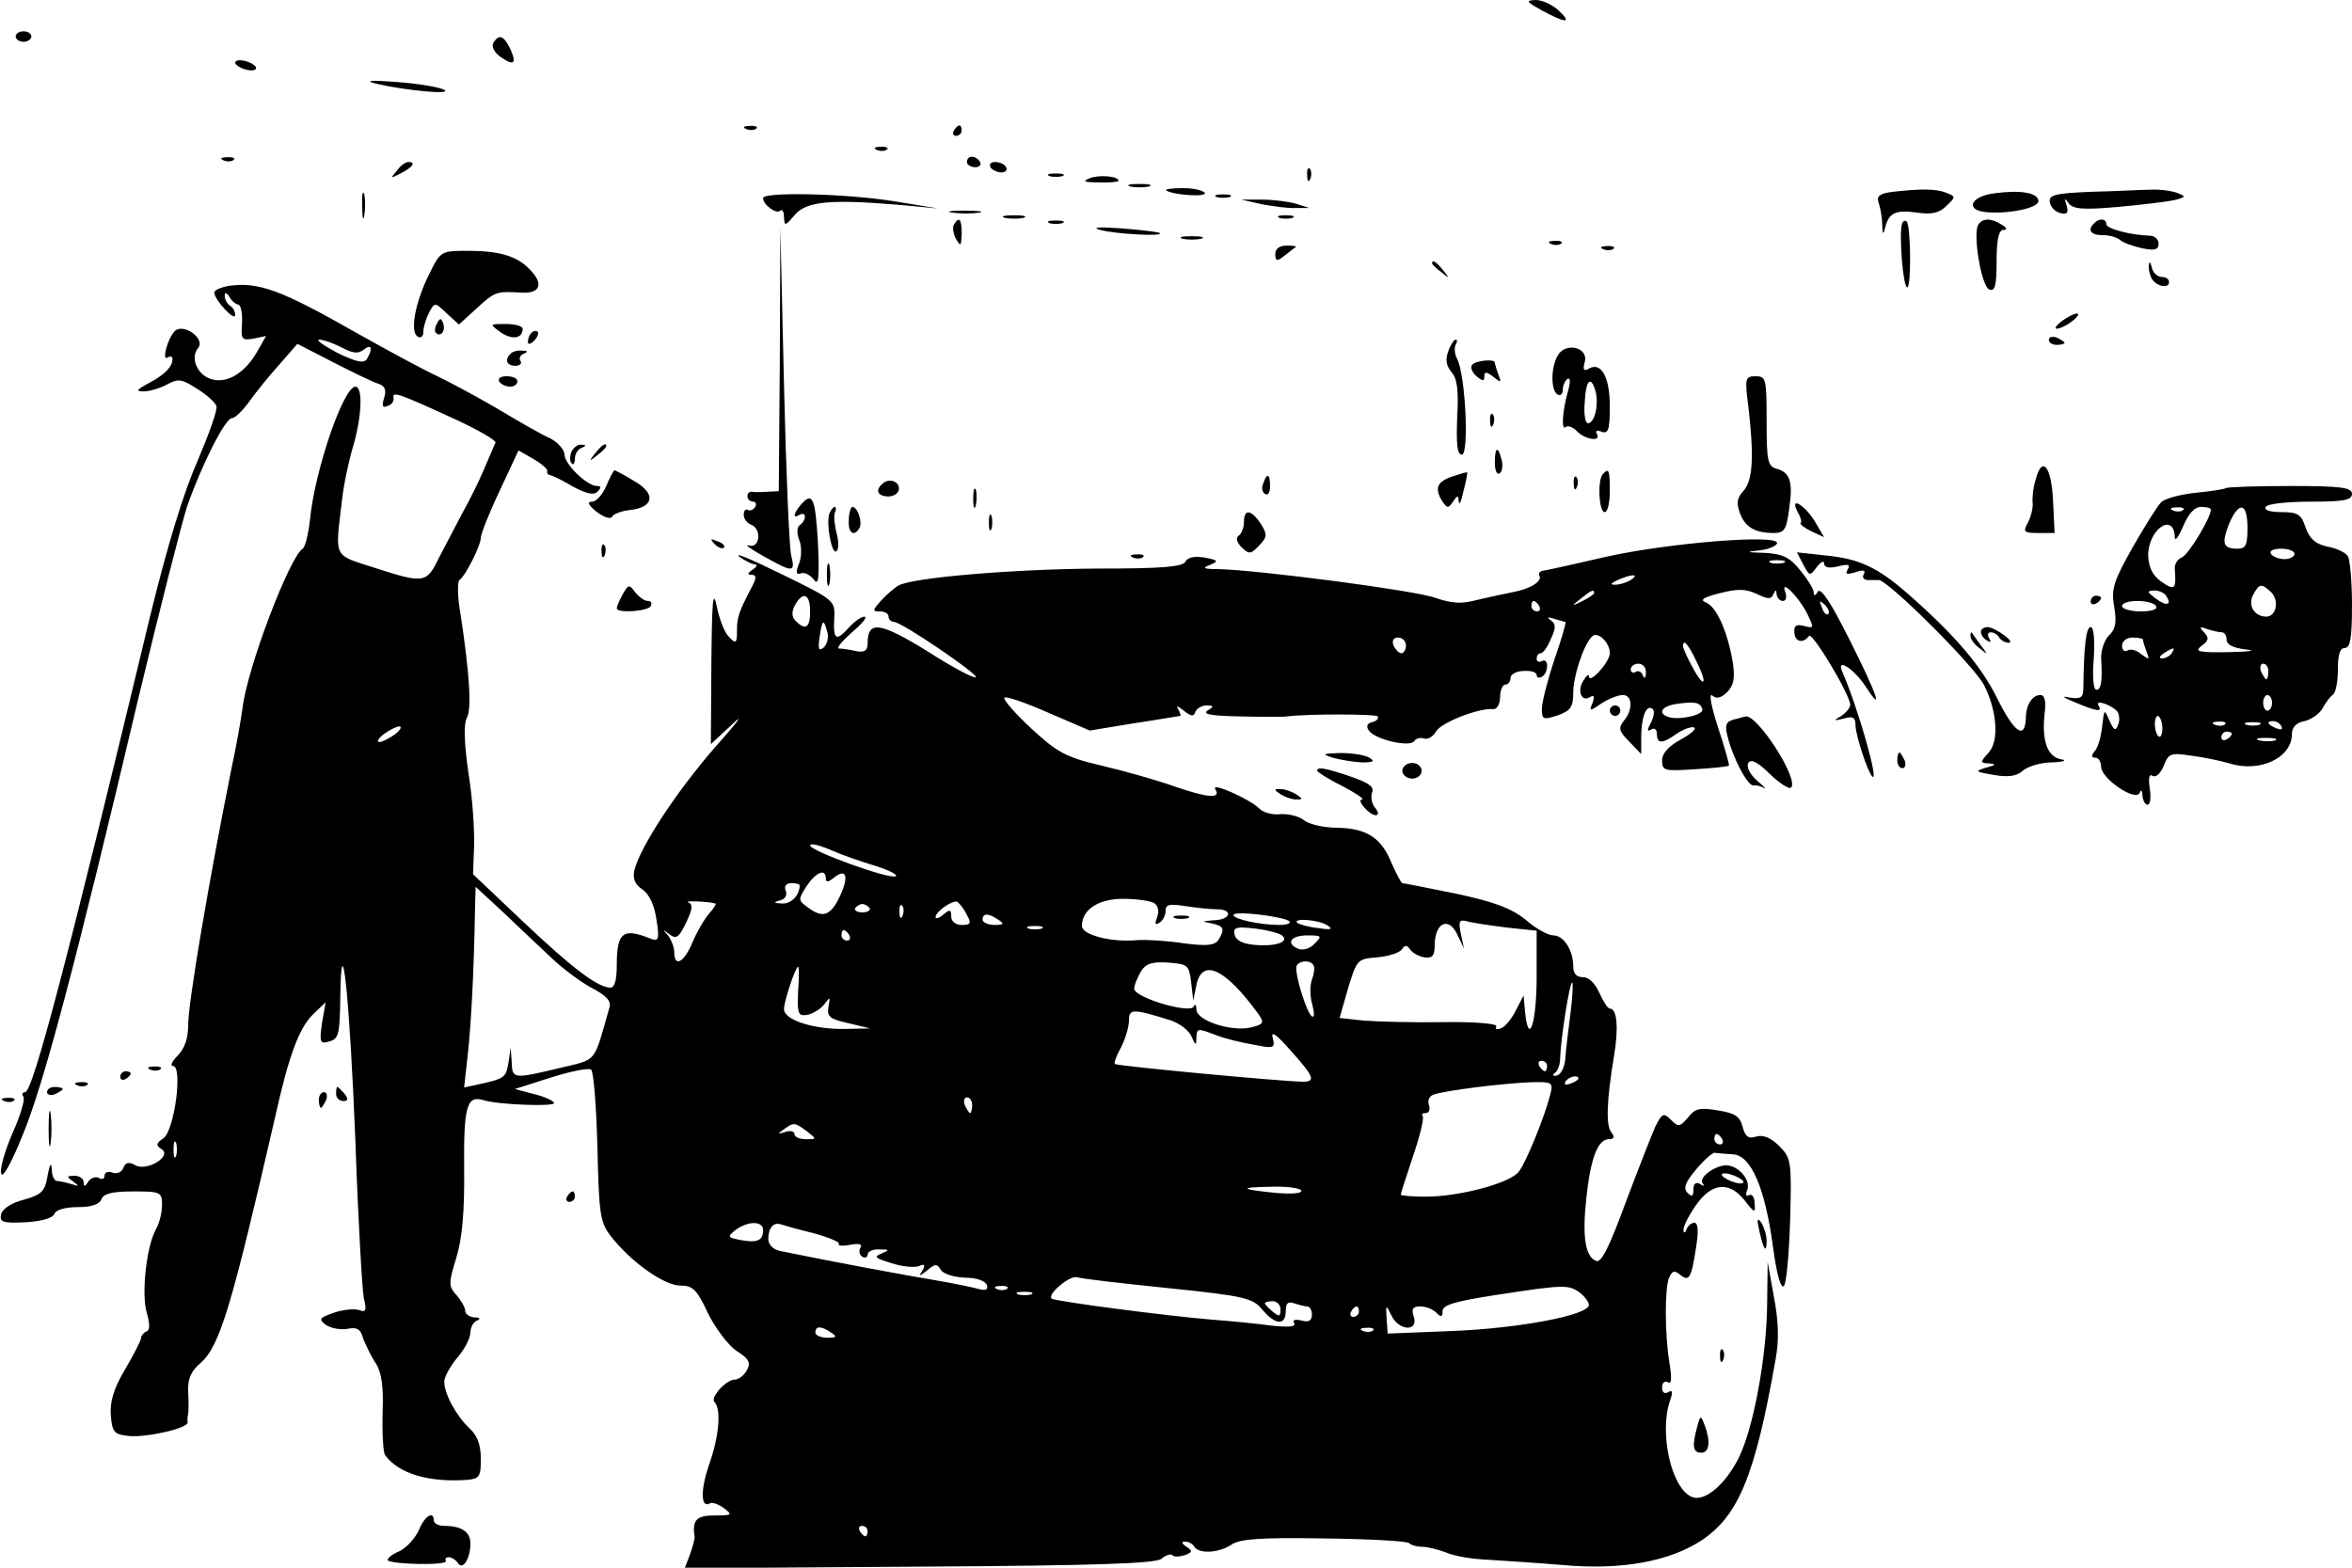 <?xml version="1.0" standalone="no"?>
<!DOCTYPE svg PUBLIC "-//W3C//DTD SVG 20010904//EN"
 "http://www.w3.org/TR/2001/REC-SVG-20010904/DTD/svg10.dtd">
<svg version="1.0" xmlns="http://www.w3.org/2000/svg"
 width="450pt" height="300pt" viewBox="0 0 450 300"
 preserveAspectRatio="xMidYMid meet">

<g transform="translate(0,300) scale(0.1,-0.1)"
fill="#000000" stroke="none">
<path d="M2950 2980 c46 -25 59 -25 32 0 -12 11 -31 20 -44 20 -20 -1 -18 -3
12 -20z"/>
<path d="M30 2930 c0 -5 7 -10 15 -10 8 0 15 5 15 10 0 6 -7 10 -15 10 -8 0
-15 -4 -15 -10z"/>
<path d="M944 2918 c-4 -6 1 -17 11 -25 28 -20 34 -16 22 12 -13 27 -22 31
-33 13z"/>
<path d="M450 2880 c0 -4 9 -10 20 -13 11 -3 20 -2 20 3 0 4 -9 10 -20 13 -11
3 -20 2 -20 -3z"/>
<path d="M719 2840 c55 -13 148 -22 131 -12 -8 5 -49 12 -90 15 -50 4 -64 3
-41 -3z"/>
<path d="M1428 2753 c7 -3 16 -2 19 1 4 3 -2 6 -13 5 -11 0 -14 -3 -6 -6z"/>
<path d="M1825 2750 c-3 -5 -1 -10 4 -10 6 0 11 5 11 10 0 6 -2 10 -4 10 -3 0
-8 -4 -11 -10z"/>
<path d="M1678 2713 c7 -3 16 -2 19 1 4 3 -2 6 -13 5 -11 0 -14 -3 -6 -6z"/>
<path d="M428 2693 c7 -3 16 -2 19 1 4 3 -2 6 -13 5 -11 0 -14 -3 -6 -6z"/>
<path d="M1850 2690 c0 -5 7 -10 16 -10 8 0 12 5 9 10 -3 6 -10 10 -16 10 -5
0 -9 -4 -9 -10z"/>
<path d="M759 2673 c-13 -15 -12 -15 9 -4 23 12 28 21 13 21 -5 0 -15 -7 -22
-17z"/>
<path d="M1895 2680 c3 -5 13 -10 21 -10 8 0 12 5 9 10 -3 6 -13 10 -21 10 -8
0 -12 -4 -9 -10z"/>
<path d="M2501 2664 c0 -11 3 -14 6 -6 3 7 2 16 -1 19 -3 4 -6 -2 -5 -13z"/>
<path d="M2008 2663 c6 -2 18 -2 25 0 6 3 1 5 -13 5 -14 0 -19 -2 -12 -5z"/>
<path d="M2085 2659 c-15 -6 -11 -8 18 -8 20 -1 37 1 37 3 0 9 -37 12 -55 5z"/>
<path d="M2163 2643 c9 -2 25 -2 35 0 9 3 1 5 -18 5 -19 0 -27 -2 -17 -5z"/>
<path d="M693 2605 c0 -22 2 -30 4 -17 2 12 2 30 0 40 -3 9 -5 -1 -4 -23z"/>
<path d="M2231 2636 c10 -9 79 -14 74 -5 -4 5 -22 9 -42 9 -20 0 -34 -2 -32
-4z"/>
<path d="M3622 2633 c-25 -3 -32 -8 -28 -20 3 -8 7 -27 7 -41 1 -21 2 -23 6
-7 7 28 20 34 62 28 28 -4 42 0 55 13 18 17 18 18 0 25 -20 8 -48 8 -102 2z"/>
<path d="M3815 2630 c-45 -6 -56 -32 -15 -36 43 -4 100 8 100 21 0 16 -33 22
-85 15z"/>
<path d="M4002 2633 c-72 -3 -83 -6 -80 -21 2 -9 11 -18 21 -20 12 -3 15 1 11
15 -5 14 -4 15 4 4 8 -11 27 -13 94 -7 45 4 94 10 108 13 23 6 23 7 5 14 -11
4 -33 7 -50 6 -16 0 -67 -3 -113 -4z"/>
<path d="M1460 2621 c0 -13 26 -32 33 -24 4 3 7 -2 7 -13 1 -17 2 -17 20 4 22
27 69 31 200 20 l75 -7 -85 14 c-95 15 -250 18 -250 6z"/>
<path d="M2328 2623 c6 -2 18 -2 25 0 6 3 1 5 -13 5 -14 0 -19 -2 -12 -5z"/>
<path d="M2415 2609 c22 -4 51 -8 65 -7 l25 0 -25 8 c-14 4 -43 8 -65 8 l-40
0 40 -9z"/>
<path d="M1823 2593 c15 -2 37 -2 50 0 12 2 0 4 -28 4 -27 0 -38 -2 -22 -4z"/>
<path d="M1923 2583 c9 -2 25 -2 35 0 9 3 1 5 -18 5 -19 0 -27 -2 -17 -5z"/>
<path d="M2448 2583 c6 -2 18 -2 25 0 6 3 1 5 -13 5 -14 0 -19 -2 -12 -5z"/>
<path d="M1825 2570 c-3 -5 -1 -18 4 -27 9 -16 10 -14 11 10 0 28 -5 34 -15
17z"/>
<path d="M2008 2573 c6 -2 18 -2 25 0 6 3 1 5 -13 5 -14 0 -19 -2 -12 -5z"/>
<path d="M3639 2571 c-6 -18 2 -121 10 -121 8 0 7 117 -1 126 -3 3 -8 1 -9 -5z"/>
<path d="M3785 2570 c-11 -18 6 -118 21 -124 11 -4 14 7 14 54 0 41 4 60 13
60 8 0 7 4 -3 10 -20 13 -37 13 -45 0z"/>
<path d="M4007 2573 c-14 -13 -7 -23 16 -23 13 0 27 -4 33 -9 5 -5 24 -12 42
-16 25 -5 32 -3 32 9 0 8 -8 15 -17 15 -35 1 -83 13 -83 22 0 11 -14 12 -23 2z"/>
<path d="M2105 2560 c30 -8 122 -13 114 -6 -2 2 -35 6 -74 9 -42 3 -58 2 -40
-3z"/>
<path d="M1492 2313 l-2 -253 -22 -1 c-13 -1 -26 -1 -30 0 -5 0 -8 -3 -8 -9 0
-5 5 -10 11 -10 5 0 7 -5 4 -10 -4 -6 -10 -8 -14 -6 -4 3 -8 -1 -8 -9 0 -8 6
-16 14 -19 21 -8 17 -46 -4 -40 -10 3 2 -6 27 -20 57 -32 62 -32 54 0 -4 14
-10 161 -14 327 l-7 302 -1 -252z"/>
<path d="M2263 2543 c9 -2 25 -2 35 0 9 3 1 5 -18 5 -19 0 -27 -2 -17 -5z"/>
<path d="M2968 2533 c7 -3 16 -2 19 1 4 3 -2 6 -13 5 -11 0 -14 -3 -6 -6z"/>
<path d="M2440 2514 c0 -14 3 -15 18 -3 9 7 19 15 21 16 2 2 -5 3 -17 3 -14 0
-22 -6 -22 -16z"/>
<path d="M3068 2523 c7 -3 16 -2 19 1 4 3 -2 6 -13 5 -11 0 -14 -3 -6 -6z"/>
<path d="M821 2475 c-27 -54 -37 -110 -22 -119 6 -4 11 0 11 9 0 9 5 25 11 37
11 20 11 20 34 -2 l23 -21 33 30 c36 33 38 34 87 31 36 -2 43 17 15 45 -24 25
-58 35 -117 35 -52 0 -53 0 -75 -45z"/>
<path d="M2740 2496 c0 -2 8 -10 18 -17 15 -13 16 -12 3 4 -13 16 -21 21 -21
13z"/>
<path d="M4111 2490 c0 -8 3 -19 7 -25 10 -14 32 -17 32 -5 0 6 -6 10 -14 10
-8 0 -17 8 -19 18 -3 12 -5 13 -6 2z"/>
<path d="M438 2453 c-16 -3 -28 -8 -28 -13 0 -13 39 -56 40 -43 0 6 -4 15 -10
18 -5 3 -10 12 -10 18 0 8 3 8 9 -1 4 -8 12 -14 17 -15 5 -1 8 -17 7 -36 -2
-30 -1 -33 22 -29 l24 5 -17 -30 c-23 -40 -56 -61 -86 -53 -28 7 -43 41 -27
60 15 18 -29 49 -45 32 -14 -15 -25 -58 -13 -50 5 3 9 2 9 -3 0 -15 -15 -30
-45 -46 -24 -13 -26 -16 -10 -16 11 0 31 6 44 13 22 12 29 11 58 -8 18 -11 35
-26 37 -33 3 -6 -14 -53 -36 -105 -27 -61 -58 -163 -91 -298 -156 -650 -224
-910 -239 -910 -5 0 -7 -4 -3 -9 3 -5 -6 -36 -20 -67 -14 -32 -25 -67 -23 -79
2 -12 18 15 41 72 40 96 101 325 222 838 41 171 83 335 93 366 28 80 73 169
86 169 6 0 21 15 34 33 12 17 38 49 57 70 l34 39 68 -35 c37 -19 76 -38 86
-41 13 -4 17 -12 12 -27 -5 -16 -3 -20 6 -16 8 2 13 9 12 15 -3 14 8 10 115
-39 46 -21 82 -42 80 -46 -2 -5 -12 -27 -22 -51 -10 -24 -29 -62 -42 -85 -12
-23 -32 -61 -44 -84 -24 -50 -29 -50 -125 -19 -78 25 -74 17 -61 126 3 30 13
77 21 104 17 56 20 116 5 116 -23 0 -78 -161 -87 -255 -3 -27 -9 -52 -14 -55
-25 -16 -106 -228 -115 -305 -3 -22 -12 -74 -21 -115 -43 -214 -83 -448 -83
-492 0 -25 -7 -45 -20 -58 -11 -11 -15 -20 -9 -20 19 0 3 -122 -18 -138 -15
-10 -15 -14 -4 -21 21 -13 -27 -43 -50 -31 -12 7 -19 6 -23 -5 -3 -8 -12 -12
-21 -9 -8 3 -15 1 -15 -6 0 -6 -5 -8 -11 -4 -6 3 -15 0 -20 -7 -6 -10 -9 -11
-9 -1 0 6 -8 12 -17 12 -16 0 -16 -2 -3 -11 12 -9 12 -10 -3 -5 -10 3 -23 6
-28 6 -5 0 -10 10 -10 23 -1 14 -4 9 -8 -13 -5 -30 -11 -36 -46 -46 -24 -6
-41 -18 -43 -28 -3 -15 4 -17 47 -15 31 2 52 8 55 16 3 8 21 13 45 13 25 0 41
5 45 15 4 11 21 15 61 15 52 0 55 -1 55 -26 0 -14 -5 -35 -12 -47 -18 -33 -28
-124 -17 -160 6 -21 6 -33 -1 -35 -5 -2 -10 -8 -10 -12 0 -5 -14 -32 -31 -61
-22 -37 -29 -62 -27 -88 3 -32 6 -36 35 -39 35 -3 113 15 112 26 -1 4 0 12 1
17 1 6 1 25 0 42 -1 24 5 39 24 55 37 33 59 108 143 473 25 113 45 167 71 193
l25 24 -7 -40 c-5 -37 -4 -40 14 -35 18 5 20 14 21 82 2 155 18 3 29 -274 5
-148 13 -283 16 -299 6 -24 4 -28 -9 -23 -9 3 -31 1 -48 -5 -28 -10 -30 -12
-16 -23 10 -7 28 -10 41 -8 19 4 26 0 31 -19 5 -12 15 -34 24 -47 11 -17 15
-44 13 -95 -1 -39 1 -76 5 -81 26 -35 83 -52 156 -47 24 2 27 6 27 40 0 27 -7
45 -21 58 -25 23 -49 66 -49 90 0 9 11 29 25 46 14 16 25 38 25 48 0 10 6 21
13 23 7 3 5 6 -5 6 -10 1 -18 6 -18 13 0 6 -8 20 -17 30 -15 17 -15 22 0 71
11 36 16 87 15 171 -1 118 5 140 36 131 26 -9 136 -13 136 -6 0 4 -17 12 -37
17 l-38 10 69 22 c38 12 73 19 77 15 5 -5 10 -72 12 -149 3 -128 5 -143 26
-170 38 -49 102 -94 132 -94 24 0 32 -7 53 -52 14 -29 39 -62 55 -73 24 -15
28 -23 20 -37 -5 -10 -16 -18 -23 -18 -17 0 -48 -35 -39 -43 13 -14 9 -63 -9
-116 -18 -50 -18 -88 0 -78 4 3 16 -1 27 -9 17 -13 16 -14 -18 -14 -35 0 -43
-9 -38 -42 0 -4 -4 -19 -9 -33 l-10 -26 449 3 c338 2 452 6 463 15 8 7 18 10
21 7 3 -4 14 -3 24 0 15 6 15 8 3 16 -9 6 -10 10 -3 10 6 0 15 -4 18 -10 9
-14 47 -12 71 4 15 11 56 14 176 12 86 -1 160 -5 164 -9 4 -4 15 -7 25 -7 10
0 30 -5 46 -11 15 -7 53 -13 83 -14 30 -2 94 -6 141 -10 111 -10 203 7 264 47
71 47 103 124 142 346 7 36 6 73 -3 120 l-12 67 -1 -80 c-1 -102 -26 -237 -54
-294 -25 -51 -65 -85 -89 -76 -40 15 -64 122 -43 184 6 17 5 22 -3 17 -7 -4
-12 -1 -12 9 0 9 5 13 11 10 7 -5 8 7 3 37 -9 57 -9 140 -1 162 6 14 10 16 21
7 18 -15 22 -7 31 52 5 30 4 47 -3 47 -6 0 -13 -6 -15 -12 -3 -8 -6 -8 -6 -2
-1 6 9 26 22 45 30 45 64 50 94 13 20 -26 22 -26 20 -7 0 12 -5 19 -11 16 -5
-4 -7 1 -3 10 7 19 -17 47 -41 47 -23 -1 -54 -25 -44 -35 4 -5 1 -5 -5 -1 -8
5 -13 1 -13 -10 0 -14 -3 -15 -11 -7 -9 9 -5 20 16 45 15 18 32 33 36 32 5 -1
21 -2 35 -3 34 -2 61 -64 76 -176 7 -52 15 -82 21 -76 5 5 10 62 12 127 3 112
2 118 -21 141 -16 16 -31 22 -44 18 -15 -5 -21 0 -26 19 -5 19 -14 26 -47 31
-34 6 -44 4 -57 -13 -16 -19 -19 -19 -33 -5 -14 14 -17 13 -30 -13 -7 -16 -33
-82 -57 -146 -31 -84 -46 -115 -56 -111 -21 8 -27 46 -19 120 8 76 22 113 43
113 10 0 12 4 5 13 -11 13 -9 62 5 146 9 54 6 91 -8 91 -4 0 -13 14 -20 30 -8
18 -20 30 -31 30 -13 0 -19 7 -19 21 0 30 -18 59 -38 59 -10 0 -34 13 -53 30
-28 22 -59 34 -134 50 -54 11 -100 20 -102 20 -2 0 -11 17 -20 37 -20 50 -48
68 -105 69 -26 0 -55 7 -64 15 -9 7 -29 12 -44 11 -15 -2 -34 3 -42 12 -18 17
-91 50 -83 36 12 -19 -13 -17 -75 4 -36 13 -100 31 -143 41 -68 16 -84 25
-134 71 -31 29 -55 56 -51 59 3 3 41 -10 84 -29 l79 -34 85 14 c47 7 86 14 88
14 2 0 0 6 -4 13 -5 7 0 6 11 -3 14 -11 19 -12 22 -2 3 6 12 12 21 12 15 0 15
-2 2 -10 -10 -7 9 -10 65 -11 44 -1 83 -1 87 0 37 5 170 5 174 0 2 -4 -2 -9
-11 -11 -9 -2 -12 -8 -6 -16 11 -17 79 -33 87 -20 3 5 12 7 18 5 7 -3 18 3 24
14 11 17 82 45 110 42 6 0 12 10 12 23 0 13 5 24 10 24 6 0 10 6 10 13 0 6 11
13 25 13 14 1 25 -2 25 -8 0 -5 5 -6 10 -3 6 3 10 13 10 21 0 8 -4 12 -10 9
-5 -3 -10 -1 -10 4 0 6 3 11 8 11 4 0 13 12 19 27 10 21 10 29 0 36 -8 6 -6 7
6 3 10 -3 20 -6 22 -6 2 0 -7 -32 -21 -72 -13 -39 -24 -82 -24 -94 0 -21 2
-22 30 -13 25 9 30 16 30 44 0 31 20 92 36 107 10 11 34 -11 34 -32 0 -17 -40
-61 -40 -44 0 5 -5 1 -11 -9 -12 -20 -3 -41 13 -31 8 5 9 1 5 -11 -7 -16 -6
-17 17 -1 14 9 32 16 41 16 18 0 20 -28 2 -49 -11 -14 -10 -20 10 -40 l23 -24
0 31 c0 38 9 64 21 56 5 -3 4 -14 -2 -26 -8 -15 -8 -19 0 -14 6 4 11 0 11 -8
0 -20 10 -20 38 0 12 8 27 14 33 12 6 -2 -5 -12 -25 -23 -24 -13 -36 -27 -36
-40 0 -20 4 -21 63 -17 34 2 63 5 65 7 1 1 -8 34 -21 73 -13 40 -18 67 -11 61
8 -7 17 -5 29 7 12 13 15 26 10 58 -10 58 -31 105 -51 113 -13 5 -5 10 27 18
34 9 50 8 71 -2 21 -10 27 -10 31 0 4 9 6 9 6 0 1 -7 6 -13 12 -13 6 0 8 7 5
16 -11 28 23 -5 41 -39 14 -29 14 -30 -5 -25 -15 4 -20 1 -19 -12 1 -19 17
-22 28 -7 6 9 79 -113 79 -132 0 -5 -8 -15 -17 -21 -16 -9 -15 -10 5 -5 17 5
22 2 22 -12 0 -20 23 -89 32 -99 14 -13 -27 131 -57 200 -13 29 22 7 46 -30
33 -51 21 -14 -33 93 -34 68 -54 99 -60 91 -5 -9 -8 -9 -8 -1 0 6 -12 25 -26
42 -20 25 -34 31 -67 33 -37 1 -38 2 -9 5 17 2 32 9 32 14 0 17 -207 0 -325
-26 -60 -14 -115 -26 -122 -27 -7 -1 -10 -5 -8 -9 7 -11 -17 -26 -50 -32 -16
-3 -47 -10 -69 -15 -29 -8 -48 -7 -80 4 -38 14 -336 53 -416 55 -27 0 -31 2
-15 8 17 7 16 9 -10 14 -19 3 -33 1 -37 -8 -6 -10 -47 -13 -167 -13 -162 -1
-352 -17 -381 -32 -8 -4 -24 -18 -34 -29 -17 -19 -17 -21 -3 -21 10 0 17 -4
17 -10 0 -5 5 -10 10 -10 15 0 163 -101 157 -106 -3 -3 -45 19 -93 50 -91 56
-114 59 -114 15 0 -14 -6 -18 -22 -15 -13 3 -27 5 -33 5 -5 1 6 14 25 31 19
16 30 29 24 30 -6 0 -19 -9 -29 -20 -25 -28 -31 -25 -29 15 2 36 2 36 -100 86
-55 27 -92 43 -82 34 11 -8 25 -15 30 -15 6 0 4 -5 -4 -10 -10 -7 -11 -10 -2
-10 9 0 10 -5 1 -22 -26 -50 -29 -59 -29 -85 0 -24 -2 -26 -15 -12 -9 8 -19
35 -24 60 -7 33 -9 7 -10 -111 l-1 -154 42 39 c23 22 8 2 -34 -45 -74 -85
-142 -189 -154 -234 -4 -17 0 -28 15 -38 14 -10 23 -31 27 -58 6 -39 4 -42
-12 -36 -52 21 -64 12 -64 -51 0 -28 -4 -43 -12 -43 -24 0 -73 37 -168 127
l-95 90 2 54 c1 30 -3 93 -11 141 -8 56 -9 93 -3 104 10 17 5 88 -12 199 -6
33 -6 62 -2 65 11 7 41 66 41 82 0 6 16 47 36 89 l36 77 28 -16 c16 -9 28 -20
27 -23 -1 -4 1 -8 5 -8 5 -1 24 -10 44 -22 26 -14 40 -17 47 -10 8 8 7 11 -1
11 -19 0 -62 42 -62 60 0 9 -12 23 -27 31 -16 7 -60 32 -98 55 -39 23 -93 52
-120 65 -28 13 -96 50 -153 82 -144 82 -187 98 -244 90z m216 -118 c22 -12 32
-12 42 -4 15 12 18 2 6 -18 -6 -9 -20 -6 -57 12 -26 14 -42 25 -34 25 8 0 27
-7 43 -15z m2759 -412 c-7 -2 -19 -2 -25 0 -7 3 -2 5 12 5 14 0 19 -2 13 -5z
m-293 -33 c-8 -5 -22 -9 -30 -9 -10 0 -8 3 5 9 27 12 43 12 25 0z m-70 -25 c0
-2 -10 -9 -22 -15 -22 -11 -22 -10 -4 4 21 17 26 19 26 11z m-1500 -35 c0 -32
-9 -37 -28 -18 -7 7 -8 17 -1 30 15 27 29 22 29 -12z m1395 10 c3 -5 1 -10 -4
-10 -6 0 -11 5 -11 10 0 6 2 10 4 10 3 0 8 -4 11 -10z m553 -15 c-3 -3 -9 2
-12 12 -6 14 -5 15 5 6 7 -7 10 -15 7 -18z m-1915 -35 c3 -10 -1 -24 -7 -29
-10 -8 -11 -3 -8 19 5 35 8 37 15 10z m1107 -25 c0 -8 -4 -15 -9 -15 -5 0 -11
7 -15 15 -3 9 0 15 9 15 8 0 15 -7 15 -15z m554 -27 c23 -44 19 -60 -4 -18
-11 19 -19 38 -20 43 0 15 9 6 24 -25z m-95 -25 c0 -11 -3 -13 -6 -5 -2 6 -9
10 -14 6 -5 -3 -9 0 -9 5 0 6 7 11 15 11 8 0 15 -8 14 -17z m108 -70 c4 -11
-45 -22 -65 -15 -21 7 -13 21 16 25 35 5 45 3 49 -10z m-2501 -48 c-11 -8 -25
-15 -30 -15 -6 0 -2 7 8 15 11 8 25 15 30 15 6 0 2 -7 -8 -15z m919 -252 c28
-9 45 -18 38 -20 -15 -5 -163 49 -163 59 0 5 17 1 38 -8 20 -9 60 -23 87 -31z
m-95 -24 c0 -8 5 -7 15 1 24 20 30 3 12 -35 -18 -38 -33 -43 -62 -21 -18 13
-18 15 -2 40 18 27 37 35 37 15z m-50 -13 c0 -19 -16 -36 -34 -35 -16 1 -17 2
-4 6 10 2 15 10 11 19 -3 8 1 14 11 14 9 0 16 -2 16 -4z m-475 -139 c22 -21
57 -47 78 -58 27 -14 37 -25 33 -37 -31 -109 -22 -98 -96 -116 -88 -21 -90
-21 -91 12 l-2 27 -4 -28 c-5 -29 -7 -31 -57 -42 l-28 -6 7 63 c6 53 12 158
14 287 l1 34 53 -49 c28 -27 70 -66 92 -87z m314 104 c2 0 -3 -9 -12 -19 -9
-10 -23 -34 -32 -55 -16 -39 -35 -49 -35 -19 0 10 -6 24 -12 32 -11 12 -10 12
3 2 13 -10 18 -6 32 23 12 25 13 35 4 38 -10 4 38 2 52 -2z m481 -22 c9 -16 7
-19 -10 -19 -12 0 -20 7 -20 16 0 14 -3 14 -15 4 -8 -7 -15 -9 -15 -5 0 11 34
34 42 29 4 -3 13 -14 18 -25z m358 23 c8 -5 10 -16 6 -27 -5 -13 -4 -16 4 -11
7 4 12 14 12 23 0 12 7 14 38 9 20 -3 47 -6 60 -6 32 0 27 -20 -5 -21 -24 -2
-25 -2 -5 -6 24 -5 26 -11 13 -32 -7 -10 -22 -12 -67 -6 -33 5 -72 7 -87 6
-51 -5 -107 10 -107 27 0 31 31 52 79 52 25 0 52 -4 59 -8z m-544 -10 c2 -4
-4 -8 -14 -8 -10 0 -16 4 -14 8 3 4 9 8 14 8 5 0 11 -4 14 -8z m63 -14 c-3 -8
-6 -5 -6 6 -1 11 2 17 5 13 3 -3 4 -12 1 -19z m740 -11 c3 -4 -5 -7 -19 -7
-37 0 -88 11 -88 19 0 9 97 -3 107 -12z m-557 3 c12 -8 11 -10 -7 -10 -13 0
-23 5 -23 10 0 13 11 13 30 0z m630 -11 c11 -7 7 -9 -18 -5 -19 2 -36 7 -40
10 -10 10 42 6 58 -5z m255 -16 c-5 24 -3 28 12 24 10 -3 44 -8 76 -12 l57 -6
0 -89 c0 -86 -15 -134 -22 -68 l-3 33 -15 -29 c-8 -16 -21 -32 -29 -34 -8 -3
-11 -1 -8 4 3 5 -42 9 -101 8 -59 -1 -128 1 -153 3 l-46 5 16 56 c17 56 18 57
56 60 22 2 43 9 47 15 6 9 10 9 16 0 4 -6 16 -13 27 -15 16 -2 20 3 20 25 1
42 27 53 43 19 l13 -27 -6 28z m-802 10 c-7 -2 -19 -2 -25 0 -7 3 -2 5 12 5
14 0 19 -2 13 -5z m461 -14 c13 -12 -16 -21 -55 -17 -22 2 -35 9 -37 20 -3 14
4 15 40 11 24 -3 47 -9 52 -14z m-829 1 c3 -5 1 -10 -4 -10 -6 0 -11 5 -11 10
0 6 2 10 4 10 3 0 8 -4 11 -10z m890 -16 c-8 -9 -22 -13 -30 -10 -26 10 -16
26 16 26 28 0 29 -1 14 -16z m-236 -74 l4 -35 6 30 c11 53 56 31 119 -56 11
-16 10 -19 -14 -25 -36 -9 -104 12 -105 34 0 9 -3 12 -5 6 -6 -15 -114 17
-114 34 0 7 6 21 13 33 9 15 21 19 52 17 38 -3 40 -5 44 -38z m234 33 c3 -5 1
-17 -3 -28 -4 -11 -4 -32 1 -48 4 -16 4 -25 -1 -22 -9 6 -30 70 -30 93 0 13
26 17 33 5z m-986 -50 c-2 -43 0 -48 18 -45 10 2 25 11 32 20 11 15 12 15 8
-5 -3 -19 3 -23 38 -31 l42 -10 -49 -1 c-59 -1 -116 17 -116 38 0 15 22 81 27
81 2 0 2 -21 0 -47z m1478 -40 c-4 -32 -9 -71 -10 -87 -1 -17 -8 -32 -16 -34
-8 -2 -10 0 -4 5 6 4 10 17 10 28 1 37 18 145 23 145 2 0 1 -26 -3 -57z m-767
-15 c19 -6 37 -20 42 -32 7 -17 9 -17 9 -3 1 20 1 20 38 6 15 -6 47 -14 71
-18 40 -8 42 -7 37 13 -4 14 7 7 34 -24 45 -50 49 -60 24 -60 -35 0 -357 30
-360 34 -2 2 3 16 12 32 8 16 15 39 15 51 0 23 7 23 78 1z m722 -88 c0 -5 -2
-10 -4 -10 -3 0 -8 5 -11 10 -3 6 -1 10 4 10 6 0 11 -4 11 -10z m60 -24 c0 -2
-7 -7 -16 -10 -8 -3 -12 -2 -9 4 6 10 25 14 25 6z m-54 -31 c-11 -43 -46 -129
-60 -147 -16 -22 -114 -48 -178 -48 -26 0 -48 2 -48 4 0 2 11 36 24 75 13 38
21 72 18 75 -3 4 0 6 6 6 6 0 9 7 6 15 -3 8 0 17 8 20 20 8 134 22 187 24 41
1 43 0 37 -24z m-1106 -20 c0 -8 -2 -15 -4 -15 -2 0 -6 7 -10 15 -3 8 -1 15 4
15 6 0 10 -7 10 -15z m-316 -50 c19 -15 19 -15 -2 -15 -12 0 -22 4 -22 10 0 5
-8 7 -17 4 -15 -5 -16 -4 -3 5 19 14 21 13 44 -4z m1751 -15 c3 -5 1 -10 -4
-10 -6 0 -11 5 -11 10 0 6 2 10 4 10 3 0 8 -4 11 -10z m-2958 -32 c-3 -7 -5
-2 -5 12 0 14 2 19 5 13 2 -7 2 -19 0 -25z m2998 -48 c3 -5 -4 -6 -15 -3 -11
3 -22 9 -25 13 -3 5 4 6 15 3 11 -3 22 -9 25 -13z m-845 -19 c0 -5 -21 -6 -47
-4 -71 7 -75 11 -10 12 31 1 57 -3 57 -8z m-1030 -75 c0 -20 -11 -25 -43 -19
-25 5 -26 6 -10 19 24 18 53 18 53 0z m97 -6 c29 -8 50 -17 48 -20 -3 -4 7 -5
22 -2 17 3 24 1 19 -6 -3 -6 -2 -13 4 -17 5 -3 10 -1 10 4 0 6 10 11 23 10 19
0 20 -1 3 -8 -15 -6 -11 -9 19 -18 20 -7 44 -9 53 -6 11 5 13 3 7 -8 -8 -12
-6 -12 9 0 15 13 19 13 26 1 5 -8 25 -14 46 -15 22 0 39 -6 42 -14 3 -9 -2
-11 -14 -8 -11 3 -48 11 -84 17 -54 9 -190 34 -297 56 -14 3 -23 12 -23 23 0
21 10 33 24 28 6 -2 34 -10 63 -17z m678 -105 c146 -15 162 -19 180 -41 25
-30 45 -31 45 -3 0 15 4 19 16 15 9 -3 20 -6 25 -6 5 0 9 -7 9 -16 0 -11 -6
-15 -20 -11 -12 3 -18 1 -14 -5 4 -7 -10 -8 -42 -5 -27 4 -80 9 -119 12 -84 7
-299 35 -303 40 -9 8 34 44 48 41 8 -3 87 -12 175 -21z m-308 -1 c-3 -3 -12
-4 -19 -1 -8 3 -5 6 6 6 11 1 17 -2 13 -5z m1096 -8 c9 -7 17 -18 17 -23 0
-20 -135 -45 -260 -50 l-125 -5 -2 28 c-2 28 -1 28 9 7 14 -30 52 -32 43 -3
-5 15 -2 20 12 20 11 0 24 -5 31 -12 9 -9 12 -9 12 3 0 12 25 19 103 31 130
20 138 20 160 4z m-1050 -3 c-7 -2 -19 -2 -25 0 -7 3 -2 5 12 5 14 0 19 -2 13
-5z m477 -29 c0 -14 -3 -14 -15 -4 -8 7 -15 14 -15 16 0 2 7 4 15 4 8 0 15 -7
15 -16z m150 -4 c0 -5 -5 -10 -11 -10 -5 0 -7 5 -4 10 3 6 8 10 11 10 2 0 4
-4 4 -10z m-1010 -40 c12 -8 11 -10 -7 -10 -13 0 -23 5 -23 10 0 13 11 13 30
0z m1037 4 c-3 -3 -12 -4 -19 -1 -8 3 -5 6 6 6 11 1 17 -2 13 -5z m-967 -384
c0 -5 -2 -10 -4 -10 -3 0 -8 5 -11 10 -3 6 -1 10 4 10 6 0 11 -4 11 -10z"/>
<path d="M2248 1243 c6 -2 18 -2 25 0 6 3 1 5 -13 5 -14 0 -19 -2 -12 -5z"/>
<path d="M3944 2385 c-10 -8 -14 -14 -9 -14 6 0 19 6 29 14 11 8 15 15 10 15
-6 0 -19 -7 -30 -15z"/>
<path d="M836 2381 c-4 -7 -5 -15 -2 -18 9 -9 19 4 14 18 -4 11 -6 11 -12 0z"/>
<path d="M958 2364 c22 -15 42 -12 42 7 0 5 -15 9 -32 9 -32 0 -32 0 -10 -16z"/>
<path d="M1017 2363 c-4 -3 -7 -11 -7 -17 0 -6 5 -5 12 2 6 6 9 14 7 17 -3 3
-9 2 -12 -2z"/>
<path d="M3920 2350 c0 -6 7 -10 15 -10 8 0 15 2 15 4 0 2 -7 6 -15 10 -8 3
-15 1 -15 -4z"/>
<path d="M2771 2328 c-6 -16 -4 -28 6 -40 11 -12 14 -35 11 -87 -2 -51 0 -71
9 -71 14 0 7 152 -9 183 -5 9 -6 22 -3 27 3 6 4 10 0 10 -3 0 -10 -10 -14 -22z"/>
<path d="M2980 2319 c-13 -23 -13 -66 0 -74 6 -3 10 1 10 9 0 8 4 17 9 21 6 3
6 -7 0 -27 -10 -37 -12 -74 -3 -65 4 3 13 0 21 -8 16 -17 48 -21 38 -5 -3 6 1
7 9 4 13 -5 16 3 16 49 0 56 -17 86 -41 71 -9 -5 -11 -1 -7 13 8 29 -38 39
-52 12z m73 -69 c6 -25 -2 -60 -15 -60 -5 0 -8 18 -6 40 2 43 12 53 21 20z"/>
<path d="M977 2323 c-12 -11 -8 -23 9 -23 8 0 13 4 10 9 -4 5 0 12 6 14 9 4 8
6 -3 6 -9 1 -19 -2 -22 -6z"/>
<path d="M2816 2301 c-3 -5 1 -14 9 -21 12 -10 15 -10 15 0 0 9 4 9 17 -1 15
-12 16 -12 10 4 -4 10 -7 21 -7 23 0 8 -39 4 -44 -5z"/>
<path d="M955 2270 c3 -5 13 -10 21 -10 8 0 14 5 14 10 0 6 -9 10 -21 10 -11
0 -17 -4 -14 -10z"/>
<path d="M3345 2223 c11 -95 9 -142 -9 -162 -13 -14 -14 -24 -7 -43 10 -27 29
-38 65 -38 20 0 24 7 29 45 8 53 2 71 -24 78 -17 5 -19 15 -19 91 0 81 -1 86
-21 86 -20 0 -21 -4 -14 -57z"/>
<path d="M2851 2194 c0 -11 3 -14 6 -6 3 7 2 16 -1 19 -3 4 -6 -2 -5 -13z"/>
<path d="M1093 2135 c-3 -9 -3 -19 1 -22 3 -4 6 1 6 10 0 8 6 18 13 20 9 4 9
6 -1 6 -7 1 -15 -6 -19 -14z"/>
<path d="M1139 2133 c-13 -16 -12 -17 4 -4 9 7 17 15 17 17 0 8 -8 3 -21 -13z"/>
<path d="M2860 2114 c0 -14 4 -23 9 -20 5 3 7 15 4 26 -7 28 -13 25 -13 -6z"/>
<path d="M3895 2083 c-5 -15 -7 -36 -6 -45 1 -10 -3 -26 -9 -38 -10 -18 -8
-20 20 -20 l31 0 -3 62 c-3 66 -21 87 -33 41z"/>
<path d="M1160 2070 c-7 -16 -19 -30 -27 -30 -10 0 -8 -6 8 -19 14 -11 27 -15
30 -10 3 6 18 11 34 13 46 5 51 31 9 55 -19 12 -37 21 -38 21 -2 0 -9 -13 -16
-30z"/>
<path d="M2778 2088 c-29 -10 -34 -23 -18 -48 9 -13 11 -13 20 0 9 13 10 13
11 0 1 -8 5 1 9 20 5 19 8 35 7 36 -1 1 -14 -3 -29 -8z"/>
<path d="M3067 2093 c-11 -10 -8 -73 3 -73 6 0 10 18 10 40 0 41 -2 45 -13 33z"/>
<path d="M2417 2075 c-4 -8 -2 -17 3 -20 6 -4 10 3 10 14 0 25 -6 27 -13 6z"/>
<path d="M3011 2074 c0 -11 3 -14 6 -6 3 7 2 16 -1 19 -3 4 -6 -2 -5 -13z"/>
<path d="M1687 2073 c-13 -12 -7 -23 13 -23 11 0 20 7 20 15 0 15 -21 21 -33
8z"/>
<path d="M1862 2045 c0 -16 2 -22 5 -12 2 9 2 23 0 30 -3 6 -5 -1 -5 -18z"/>
<path d="M4259 2066 c-2 -2 -28 -6 -58 -9 -29 -3 -59 -11 -66 -18 -8 -8 -32
-47 -55 -87 -36 -64 -41 -79 -35 -113 5 -29 3 -43 -10 -55 -9 -9 -15 -28 -15
-43 3 -44 0 -61 -9 -61 -6 0 -8 26 -5 60 2 36 0 60 -6 60 -9 0 -13 -38 -14
-117 0 -18 -5 -21 -26 -18 -17 4 -14 1 10 -9 43 -18 53 -19 45 -6 -8 13 28 0
37 -13 3 -6 4 -17 0 -25 -4 -12 -8 -9 -16 9 -10 23 -10 23 -14 -11 -2 -19 -8
-41 -14 -47 -7 -9 -7 -13 1 -13 6 0 11 -8 11 -17 0 -23 66 -68 74 -50 2 7 5 4
5 -5 1 -10 5 -18 10 -18 5 0 7 14 4 31 -3 21 -1 29 6 24 6 -3 15 5 21 20 9 23
13 25 52 19 24 -3 57 -10 74 -15 58 -18 119 11 119 56 0 13 8 22 24 25 13 3
29 14 35 25 6 11 15 23 20 26 5 4 9 25 9 48 0 28 4 41 13 41 11 0 14 19 14 83
0 45 -4 87 -8 93 -4 6 -21 15 -39 18 -23 5 -34 15 -42 37 -8 25 -15 29 -46 29
-22 0 -34 4 -30 10 3 6 42 10 86 10 64 0 79 3 79 15 0 12 -20 15 -118 15 -65
0 -121 -2 -123 -4z m-82 -42 c-3 -3 -12 -4 -19 -1 -8 3 -5 6 6 6 11 1 17 -2
13 -5z m53 1 c0 -16 -43 -87 -56 -92 -8 -3 -14 -13 -13 -22 3 -39 0 -42 -26
-24 -17 12 -24 28 -25 50 0 50 49 84 51 35 0 -9 7 0 16 21 10 24 22 37 34 37
10 0 19 -2 19 -5z m70 -35 c0 -33 -3 -40 -19 -40 -28 0 -31 10 -16 48 19 44
35 40 35 -8z m90 -50 c0 -5 -9 -10 -19 -10 -11 0 -23 5 -26 10 -4 6 5 10 19
10 14 0 26 -4 26 -10z m-44 -74 c15 -16 9 -46 -10 -46 -23 0 -36 22 -25 42 12
22 16 22 35 4z m-201 -7 c11 -17 0 -20 -21 -4 -17 13 -17 14 -2 15 9 0 20 -5
23 -11z m-20 -19 c4 -6 -8 -10 -29 -10 -20 0 -36 5 -36 10 0 6 13 10 29 10 17
0 33 -4 36 -10z m126 -50 c5 0 9 -6 9 -14 0 -10 13 -16 38 -19 20 -2 6 -4 -33
-5 -59 -1 -67 1 -53 12 14 10 15 15 5 26 -10 10 -8 12 6 6 10 -3 23 -6 28 -6z
m-151 -14 c0 -2 3 -13 7 -23 6 -16 5 -16 -10 -5 -9 8 -21 11 -27 7 -5 -3 -10
1 -10 9 0 9 9 16 20 16 11 0 20 -2 20 -4z m55 -26 c-3 -5 -12 -10 -18 -10 -7
0 -6 4 3 10 19 12 23 12 15 0z m185 -35 c0 -8 -2 -15 -4 -15 -2 0 -6 7 -10 15
-3 8 -1 15 4 15 6 0 10 -7 10 -15z m7 -60 c0 -8 -4 -15 -9 -15 -4 0 -8 7 -8
15 0 8 4 15 8 15 5 0 9 -7 9 -15z m-210 -45 c1 -11 -2 -20 -5 -20 -4 0 -8 9
-9 20 -1 11 2 20 5 20 4 0 8 -9 9 -20z m120 4 c-3 -3 -12 -4 -19 -1 -8 3 -5 6
6 6 11 1 17 -2 13 -5z m66 -1 c-7 -2 -19 -2 -25 0 -7 3 -2 5 12 5 14 0 19 -2
13 -5z m42 -3 c3 -6 -1 -7 -9 -4 -18 7 -21 14 -7 14 6 0 13 -4 16 -10z m-95
-14 c0 -3 -4 -8 -10 -11 -5 -3 -10 -1 -10 4 0 6 5 11 10 11 6 0 10 -2 10 -4z
m83 -13 c-7 -2 -21 -2 -30 0 -10 3 -4 5 12 5 17 0 24 -2 18 -5z"/>
<path d="M1533 2035 c-15 -17 -17 -29 -3 -20 6 3 10 2 10 -4 0 -5 -4 -12 -10
-16 -5 -3 -6 -15 -1 -28 5 -12 5 -32 0 -45 -7 -17 -6 -23 4 -19 6 2 17 -3 24
-12 9 -13 11 2 8 69 -5 86 -10 100 -32 75z"/>
<path d="M3439 2021 c6 -10 9 -20 6 -22 -2 -2 7 -9 21 -16 l24 -11 -17 29
c-19 32 -50 51 -34 20z"/>
<path d="M1587 2018 c-7 -19 4 -79 13 -73 5 3 5 18 1 33 -4 15 -6 33 -4 40 3
6 3 12 0 12 -3 0 -7 -6 -10 -12z"/>
<path d="M1624 2005 c-2 -25 10 -33 20 -16 7 10 -3 41 -13 41 -3 0 -7 -11 -7
-25z"/>
<path d="M1892 2000 c0 -14 2 -19 5 -12 2 6 2 18 0 25 -3 6 -5 1 -5 -13z"/>
<path d="M2380 2001 c0 -11 -5 -23 -10 -26 -6 -4 -4 -12 5 -22 15 -14 18 -14
34 3 16 17 16 21 3 42 -18 27 -32 29 -32 3z"/>
<path d="M1367 1959 c7 -7 15 -10 18 -7 3 3 -2 9 -12 12 -14 6 -15 5 -6 -5z"/>
<path d="M1151 1944 c0 -11 3 -14 6 -6 3 7 2 16 -1 19 -3 4 -6 -2 -5 -13z"/>
<path d="M2168 1933 c7 -3 16 -2 19 1 4 3 -2 6 -13 5 -11 0 -14 -3 -6 -6z"/>
<path d="M3450 1920 c12 -23 13 -23 26 -5 8 10 14 13 14 7 0 -8 9 -10 26 -6
20 5 25 4 19 -6 -5 -9 -2 -10 15 -5 15 5 20 4 16 -4 -4 -6 0 -11 8 -11 9 0 18
0 21 0 20 -3 181 -163 201 -201 25 -49 29 -107 9 -129 -17 -19 -17 -20 1 -21
14 -1 13 -3 -6 -8 -23 -7 -21 -8 15 -14 28 -5 44 -2 55 8 9 8 34 16 56 16 23
1 30 4 17 6 -26 5 -37 36 -31 88 3 23 0 35 -8 35 -16 0 -28 -19 -28 -45 -2
-41 -22 -27 -54 37 -31 63 -80 121 -171 201 -58 51 -94 68 -158 74 l-55 6 12
-23z"/>
<path d="M1582 1900 c0 -19 2 -27 5 -17 2 9 2 25 0 35 -3 9 -5 1 -5 -18z"/>
<path d="M1191 1862 c-6 -11 -11 -23 -11 -26 0 -10 59 -6 65 4 3 6 1 10 -6 10
-6 0 -17 8 -24 17 -11 15 -13 15 -24 -5z"/>
<path d="M4000 1849 c0 -5 5 -7 10 -4 6 3 10 8 10 11 0 2 -4 4 -10 4 -5 0 -10
-5 -10 -11z"/>
<path d="M3790 1791 c0 -6 5 -13 12 -17 7 -4 8 -3 4 4 -4 7 -3 12 3 12 5 0 13
-4 16 -10 3 -5 11 -10 18 -10 15 0 -25 29 -40 30 -7 0 -13 -4 -13 -9z"/>
<path d="M3770 1783 c0 -6 8 -17 18 -24 16 -13 16 -13 2 6 -8 11 -16 22 -17
24 -2 2 -3 0 -3 -6z"/>
<path d="M3080 1640 c0 -5 5 -10 10 -10 6 0 10 5 10 10 0 6 -4 10 -10 10 -5 0
-10 -4 -10 -10z"/>
<path d="M3317 1623 c-15 -4 -17 -11 -12 -31 10 -42 39 -97 50 -95 6 1 15 -2
20 -5 6 -4 0 3 -13 14 -15 13 -21 27 -17 34 5 8 18 2 41 -21 19 -18 37 -30 41
-26 15 16 -64 139 -87 136 -3 -1 -13 -3 -23 -6z"/>
<path d="M2550 1550 c14 -4 39 -8 55 -9 23 0 26 2 15 9 -8 5 -33 9 -55 9 -35
-1 -37 -2 -15 -9z"/>
<path d="M3630 1545 c0 -8 4 -15 10 -15 5 0 7 7 4 15 -4 8 -8 15 -10 15 -2 0
-4 -7 -4 -15z"/>
<path d="M2683 1525 c0 -8 9 -15 19 -15 10 0 18 7 18 15 0 8 -8 15 -18 15 -10
0 -19 -7 -19 -15z"/>
<path d="M2520 1525 c0 -2 21 -16 48 -29 26 -14 43 -25 38 -26 -12 0 14 -30
26 -30 6 0 6 6 -1 14 -6 7 -9 20 -6 29 5 11 -6 19 -41 31 -50 17 -64 19 -64
11z"/>
<path d="M2450 1480 c8 -5 22 -10 30 -10 13 0 13 1 0 10 -8 5 -22 10 -30 10
-13 0 -13 -1 0 -10z"/>
<path d="M288 953 c7 -3 16 -2 19 1 4 3 -2 6 -13 5 -11 0 -14 -3 -6 -6z"/>
<path d="M230 939 c0 -5 5 -7 10 -4 6 3 10 8 10 11 0 2 -4 4 -10 4 -5 0 -10
-5 -10 -11z"/>
<path d="M148 923 c7 -3 16 -2 19 1 4 3 -2 6 -13 5 -11 0 -14 -3 -6 -6z"/>
<path d="M90 910 c0 -5 7 -7 15 -4 8 4 15 8 15 10 0 2 -7 4 -15 4 -8 0 -15 -4
-15 -10z"/>
<path d="M643 907 c0 -8 6 -14 14 -14 9 0 10 4 2 14 -6 7 -12 13 -14 13 -1 0
-2 -6 -2 -13z"/>
<path d="M610 895 c0 -8 2 -15 4 -15 2 0 6 7 10 15 3 8 1 15 -4 15 -6 0 -10
-7 -10 -15z"/>
<path d="M8 893 c7 -3 16 -2 19 1 4 3 -2 6 -13 5 -11 0 -14 -3 -6 -6z"/>
<path d="M93 840 c0 -30 2 -43 4 -27 2 15 2 39 0 55 -2 15 -4 2 -4 -28z"/>
<path d="M1085 710 c-3 -5 -1 -10 4 -10 6 0 11 5 11 10 0 6 -2 10 -4 10 -3 0
-8 -4 -11 -10z"/>
<path d="M3366 645 c8 -37 14 -45 14 -19 0 10 -5 26 -10 34 -8 11 -9 7 -4 -15z"/>
<path d="M3291 404 c0 -11 3 -14 6 -6 3 7 2 16 -1 19 -3 4 -6 -2 -5 -13z"/>
<path d="M3247 269 c-10 -37 -8 -49 8 -49 16 0 18 23 6 54 -7 18 -8 18 -14 -5z"/>
<path d="M801 71 c-7 -15 -24 -34 -38 -40 -14 -6 -23 -14 -21 -17 9 -8 116
-10 111 -1 -2 4 0 7 6 7 5 0 13 -5 17 -11 9 -15 24 8 24 37 0 23 -17 34 -51
34 -10 0 -19 5 -19 10 0 20 -18 9 -29 -19z"/>
</g>
</svg>
